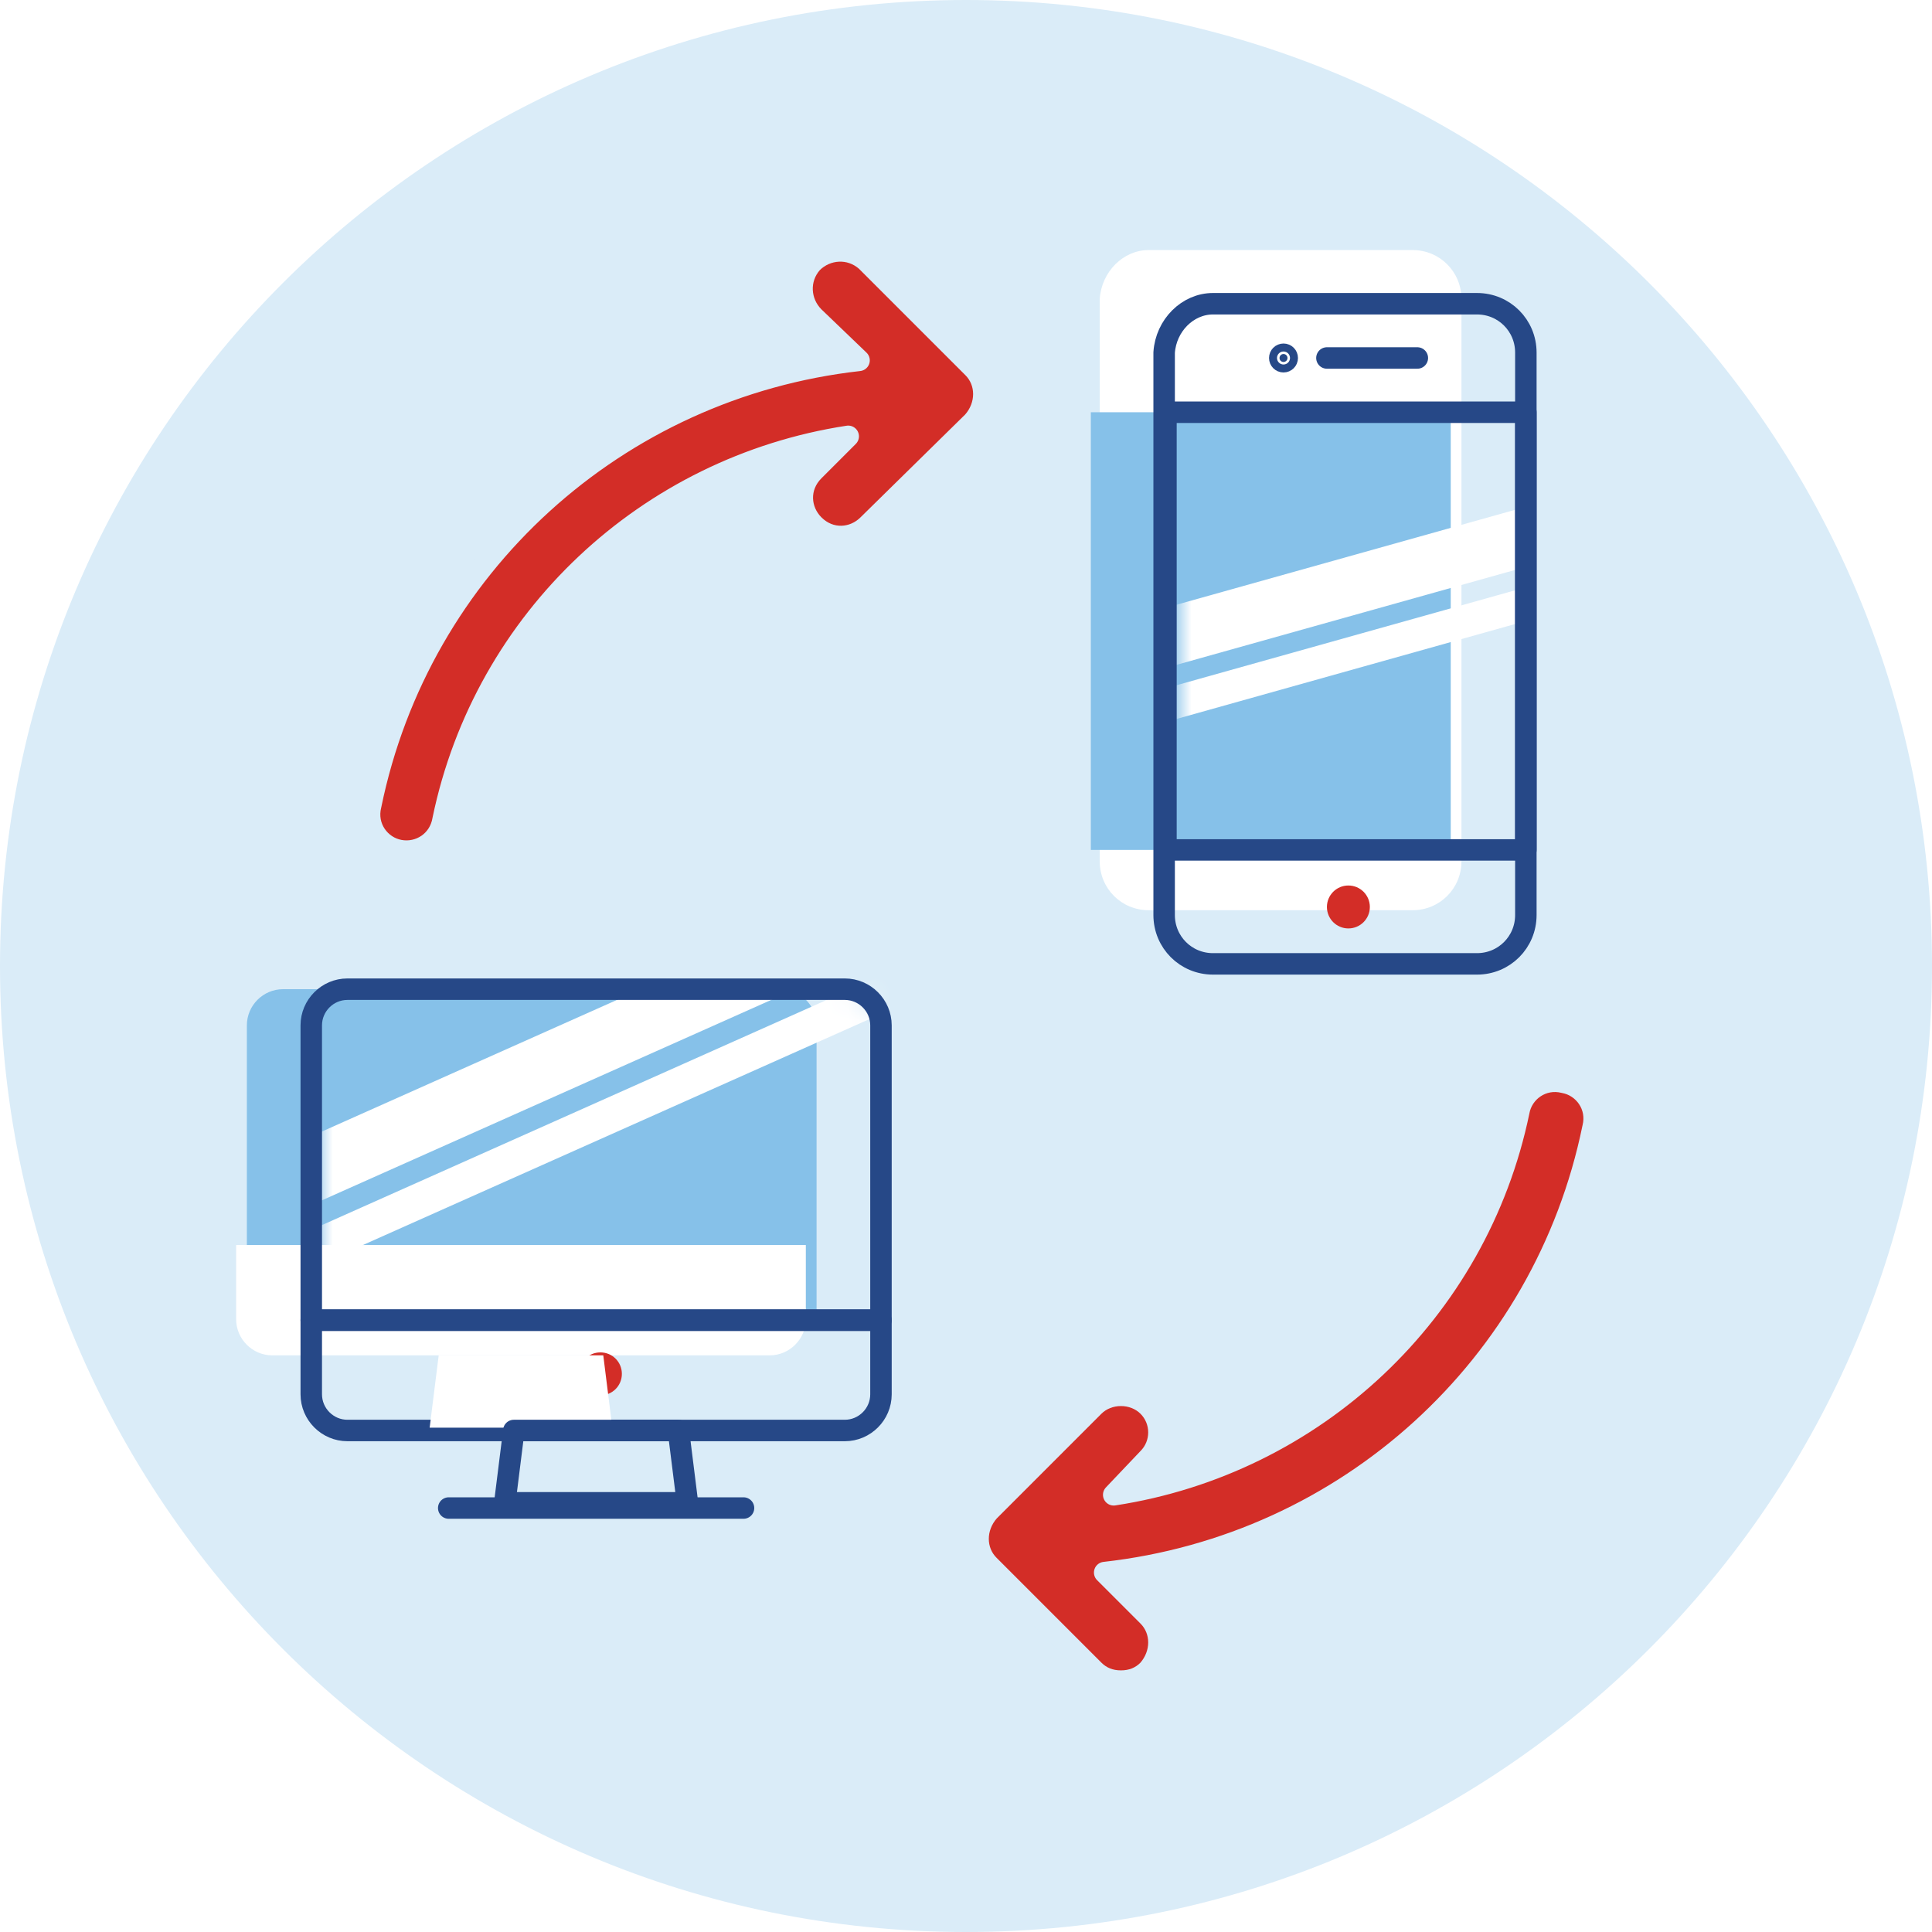 <svg width="90" height="90" viewBox="0 0 90 90" fill="none" xmlns="http://www.w3.org/2000/svg">
<path d="M45 90C69.853 90 90 69.853 90 45C90 20.147 69.853 0 45 0C20.147 0 0 20.147 0 45C0 69.853 20.147 90 45 90Z" fill="#DAECF8"/>
<g filter="url(#filter0_i)">
<path d="M41.039 61.498V47.765C41.039 46.839 40.281 46.08 39.354 46.08H16.185C15.258 46.08 14.5 46.839 14.5 47.765V61.498H41.039Z" fill="#86C1E9"/>
</g>
<mask id="mask0" mask-type="alpha" maskUnits="userSpaceOnUse" x="15" y="46" width="26" height="15">
<rect x="15" y="46" width="26" height="15" rx="2" fill="#C4C4C4"/>
</mask>
<g mask="url(#mask0)">
<path fill-rule="evenodd" clip-rule="evenodd" d="M10.898 54.539L46.745 38.549L47.842 41.265L11.995 57.254L10.898 54.539Z" fill="white"/>
<path fill-rule="evenodd" clip-rule="evenodd" d="M11.268 58.733L50.034 41.441L50.643 42.95L11.877 60.241L11.268 58.733Z" fill="white"/>
</g>
<g filter="url(#filter1_i)">
<path d="M41.039 61.498V64.953C41.039 65.879 40.281 66.638 39.354 66.638H16.185C15.258 66.638 14.5 65.879 14.5 64.953V61.498H41.039Z" fill="white"/>
</g>
<path d="M41.039 61.498V64.953C41.039 65.879 40.281 66.638 39.354 66.638H16.185C15.258 66.638 14.5 65.879 14.5 64.953V61.498H41.039Z" stroke="#264887" stroke-linecap="round" stroke-linejoin="round"/>
<path d="M28.969 64C28.969 64.555 28.525 65 27.969 65C27.414 65 26.969 64.555 26.969 64C26.969 63.444 27.414 63 27.969 63C28.525 63 28.969 63.444 28.969 64Z" fill="#D32D27"/>
<g filter="url(#filter2_i)">
<path d="M32.024 70.007H23.515L23.936 66.638H31.603L32.024 70.007Z" fill="white"/>
</g>
<path d="M32.024 70.007H23.515L23.936 66.638H31.603L32.024 70.007Z" stroke="#264887" stroke-linecap="round" stroke-linejoin="round"/>
<path d="M20.903 70.25H34.636" stroke="#264887" stroke-linecap="round" stroke-linejoin="round"/>
<path d="M41.039 61.498V47.765C41.039 46.839 40.281 46.08 39.354 46.08H16.185C15.258 46.08 14.5 46.839 14.5 47.765V61.498H41.039Z" stroke="#264887" stroke-linecap="round" stroke-linejoin="round"/>
<g filter="url(#filter3_i)">
<path d="M56.505 14.149H68.806C70.069 14.149 71.08 15.16 71.08 16.424V42.626C71.08 43.89 70.069 44.901 68.806 44.901H56.505C55.241 44.901 54.23 43.89 54.23 42.626V16.424C54.314 15.16 55.325 14.149 56.505 14.149Z" fill="white"/>
</g>
<g filter="url(#filter4_i)">
<path d="M71.081 19.204H54.315V39.593H71.081V19.204Z" fill="#86C1E9"/>
</g>
<mask id="mask1" mask-type="alpha" maskUnits="userSpaceOnUse" x="55" y="20" width="16" height="19">
<path fill-rule="evenodd" clip-rule="evenodd" d="M55 20H71V39H55V20Z" fill="white"/>
</mask>
<g mask="url(#mask1)">
<path fill-rule="evenodd" clip-rule="evenodd" d="M35.336 33.629L96.948 16.357L98.436 18.741L36.824 36.012L35.336 33.629Z" fill="white"/>
<path fill-rule="evenodd" clip-rule="evenodd" d="M36.043 37.181L97.655 19.908L98.49 21.245L36.878 38.518L36.043 37.181Z" fill="white"/>
</g>
<path d="M56.505 14.149H68.806C70.069 14.149 71.08 15.16 71.08 16.424V42.626C71.08 43.89 70.069 44.901 68.806 44.901H56.505C55.241 44.901 54.23 43.89 54.23 42.626V16.424C54.314 15.16 55.325 14.149 56.505 14.149Z" stroke="#264887" stroke-linejoin="round"/>
<path d="M71.081 19.204H54.315V39.593H71.081V19.204Z" stroke="#264887" stroke-linejoin="round"/>
<path d="M61.813 16.676H66.025" stroke="#264887" stroke-linecap="round" stroke-linejoin="round"/>
<path d="M59.976 16.677C59.976 16.779 59.893 16.862 59.791 16.862C59.688 16.862 59.605 16.779 59.605 16.677C59.605 16.574 59.688 16.491 59.791 16.491C59.893 16.491 59.976 16.574 59.976 16.677Z" fill="#264887" stroke="#264887" stroke-width="0.977"/>
<path d="M62.813 43.25C63.365 43.25 63.813 42.802 63.813 42.25C63.813 41.698 63.365 41.25 62.813 41.25C62.26 41.25 61.813 41.698 61.813 42.25C61.813 42.802 62.26 43.25 62.813 43.25Z" fill="#D32D27"/>
<path d="M52.218 78.312C51.713 78.312 51.291 78.143 50.954 77.806L46.068 72.919C45.394 72.245 45.394 71.15 46.068 70.392L50.954 65.505C51.628 64.831 52.808 64.831 53.482 65.505C54.156 66.179 54.156 67.275 53.482 67.949L51.881 69.634C61.233 68.201 68.816 61.124 70.754 51.772C70.922 50.845 71.849 50.171 72.86 50.424C73.787 50.593 74.461 51.519 74.208 52.531C71.933 63.652 62.75 71.993 51.46 73.256L53.482 75.278C54.156 75.953 54.156 77.048 53.482 77.806C53.145 78.143 52.724 78.312 52.218 78.312Z" fill="#D32D27" stroke="#DAECF8" stroke-linecap="round" stroke-linejoin="round"/>
<path d="M18.618 39.62C17.691 39.451 17.017 38.525 17.27 37.513C19.545 26.392 28.728 18.051 40.018 16.787L37.912 14.765C37.238 14.091 37.154 12.996 37.828 12.238C38.502 11.564 39.597 11.48 40.355 12.154C40.355 12.154 40.355 12.154 40.439 12.238L45.326 17.125C46 17.799 46 18.894 45.326 19.652L40.439 24.454C39.765 25.128 38.67 25.213 37.912 24.454C37.238 23.78 37.154 22.685 37.912 21.927L39.513 20.326C30.161 21.758 22.578 28.835 20.64 38.187C20.472 39.199 19.545 39.788 18.618 39.62Z" fill="#D32D27" stroke="#DAECF8" stroke-linecap="round" stroke-linejoin="round"/>
<defs>
<filter id="filter0_i" x="14.5" y="46.08" width="26.539" height="15.418" filterUnits="userSpaceOnUse" color-interpolation-filters="sRGB">
<feFlood flood-opacity="0" result="BackgroundImageFix"/>
<feBlend mode="normal" in="SourceGraphic" in2="BackgroundImageFix" result="shape"/>
<feColorMatrix in="SourceAlpha" type="matrix" values="0 0 0 0 0 0 0 0 0 0 0 0 0 0 0 0 0 0 127 0" result="hardAlpha"/>
<feOffset dx="-3"/>
<feComposite in2="hardAlpha" operator="arithmetic" k2="-1" k3="1"/>
<feColorMatrix type="matrix" values="0 0 0 0 0 0 0 0 0 0 0 0 0 0 0 0 0 0 0.1 0"/>
<feBlend mode="normal" in2="shape" result="effect1_innerShadow"/>
</filter>
<filter id="filter1_i" x="14" y="60.998" width="27.539" height="6.139" filterUnits="userSpaceOnUse" color-interpolation-filters="sRGB">
<feFlood flood-opacity="0" result="BackgroundImageFix"/>
<feBlend mode="normal" in="SourceGraphic" in2="BackgroundImageFix" result="shape"/>
<feColorMatrix in="SourceAlpha" type="matrix" values="0 0 0 0 0 0 0 0 0 0 0 0 0 0 0 0 0 0 127 0" result="hardAlpha"/>
<feOffset dx="-3.5" dy="-3.5"/>
<feComposite in2="hardAlpha" operator="arithmetic" k2="-1" k3="1"/>
<feColorMatrix type="matrix" values="0 0 0 0 0.761 0 0 0 0 0.878 0 0 0 0 0.957 0 0 0 1 0"/>
<feBlend mode="normal" in2="shape" result="effect1_innerShadow"/>
</filter>
<filter id="filter2_i" x="23.015" y="66.138" width="9.509" height="4.37" filterUnits="userSpaceOnUse" color-interpolation-filters="sRGB">
<feFlood flood-opacity="0" result="BackgroundImageFix"/>
<feBlend mode="normal" in="SourceGraphic" in2="BackgroundImageFix" result="shape"/>
<feColorMatrix in="SourceAlpha" type="matrix" values="0 0 0 0 0 0 0 0 0 0 0 0 0 0 0 0 0 0 127 0" result="hardAlpha"/>
<feOffset dx="-3.5" dy="-3.5"/>
<feComposite in2="hardAlpha" operator="arithmetic" k2="-1" k3="1"/>
<feColorMatrix type="matrix" values="0 0 0 0 0.761 0 0 0 0 0.878 0 0 0 0 0.957 0 0 0 1 0"/>
<feBlend mode="normal" in2="shape" result="effect1_innerShadow"/>
</filter>
<filter id="filter3_i" x="54.23" y="14.149" width="16.85" height="30.752" filterUnits="userSpaceOnUse" color-interpolation-filters="sRGB">
<feFlood flood-opacity="0" result="BackgroundImageFix"/>
<feBlend mode="normal" in="SourceGraphic" in2="BackgroundImageFix" result="shape"/>
<feColorMatrix in="SourceAlpha" type="matrix" values="0 0 0 0 0 0 0 0 0 0 0 0 0 0 0 0 0 0 127 0" result="hardAlpha"/>
<feOffset dx="-3" dy="-2.5"/>
<feComposite in2="hardAlpha" operator="arithmetic" k2="-1" k3="1"/>
<feColorMatrix type="matrix" values="0 0 0 0 0.761 0 0 0 0 0.878 0 0 0 0 0.957 0 0 0 1 0"/>
<feBlend mode="normal" in2="shape" result="effect1_innerShadow"/>
</filter>
<filter id="filter4_i" x="54.315" y="19.204" width="16.766" height="20.389" filterUnits="userSpaceOnUse" color-interpolation-filters="sRGB">
<feFlood flood-opacity="0" result="BackgroundImageFix"/>
<feBlend mode="normal" in="SourceGraphic" in2="BackgroundImageFix" result="shape"/>
<feColorMatrix in="SourceAlpha" type="matrix" values="0 0 0 0 0 0 0 0 0 0 0 0 0 0 0 0 0 0 127 0" result="hardAlpha"/>
<feOffset dx="-3.5"/>
<feComposite in2="hardAlpha" operator="arithmetic" k2="-1" k3="1"/>
<feColorMatrix type="matrix" values="0 0 0 0 0 0 0 0 0 0 0 0 0 0 0 0 0 0 0.1 0"/>
<feBlend mode="normal" in2="shape" result="effect1_innerShadow"/>
</filter>
</defs>
</svg>
